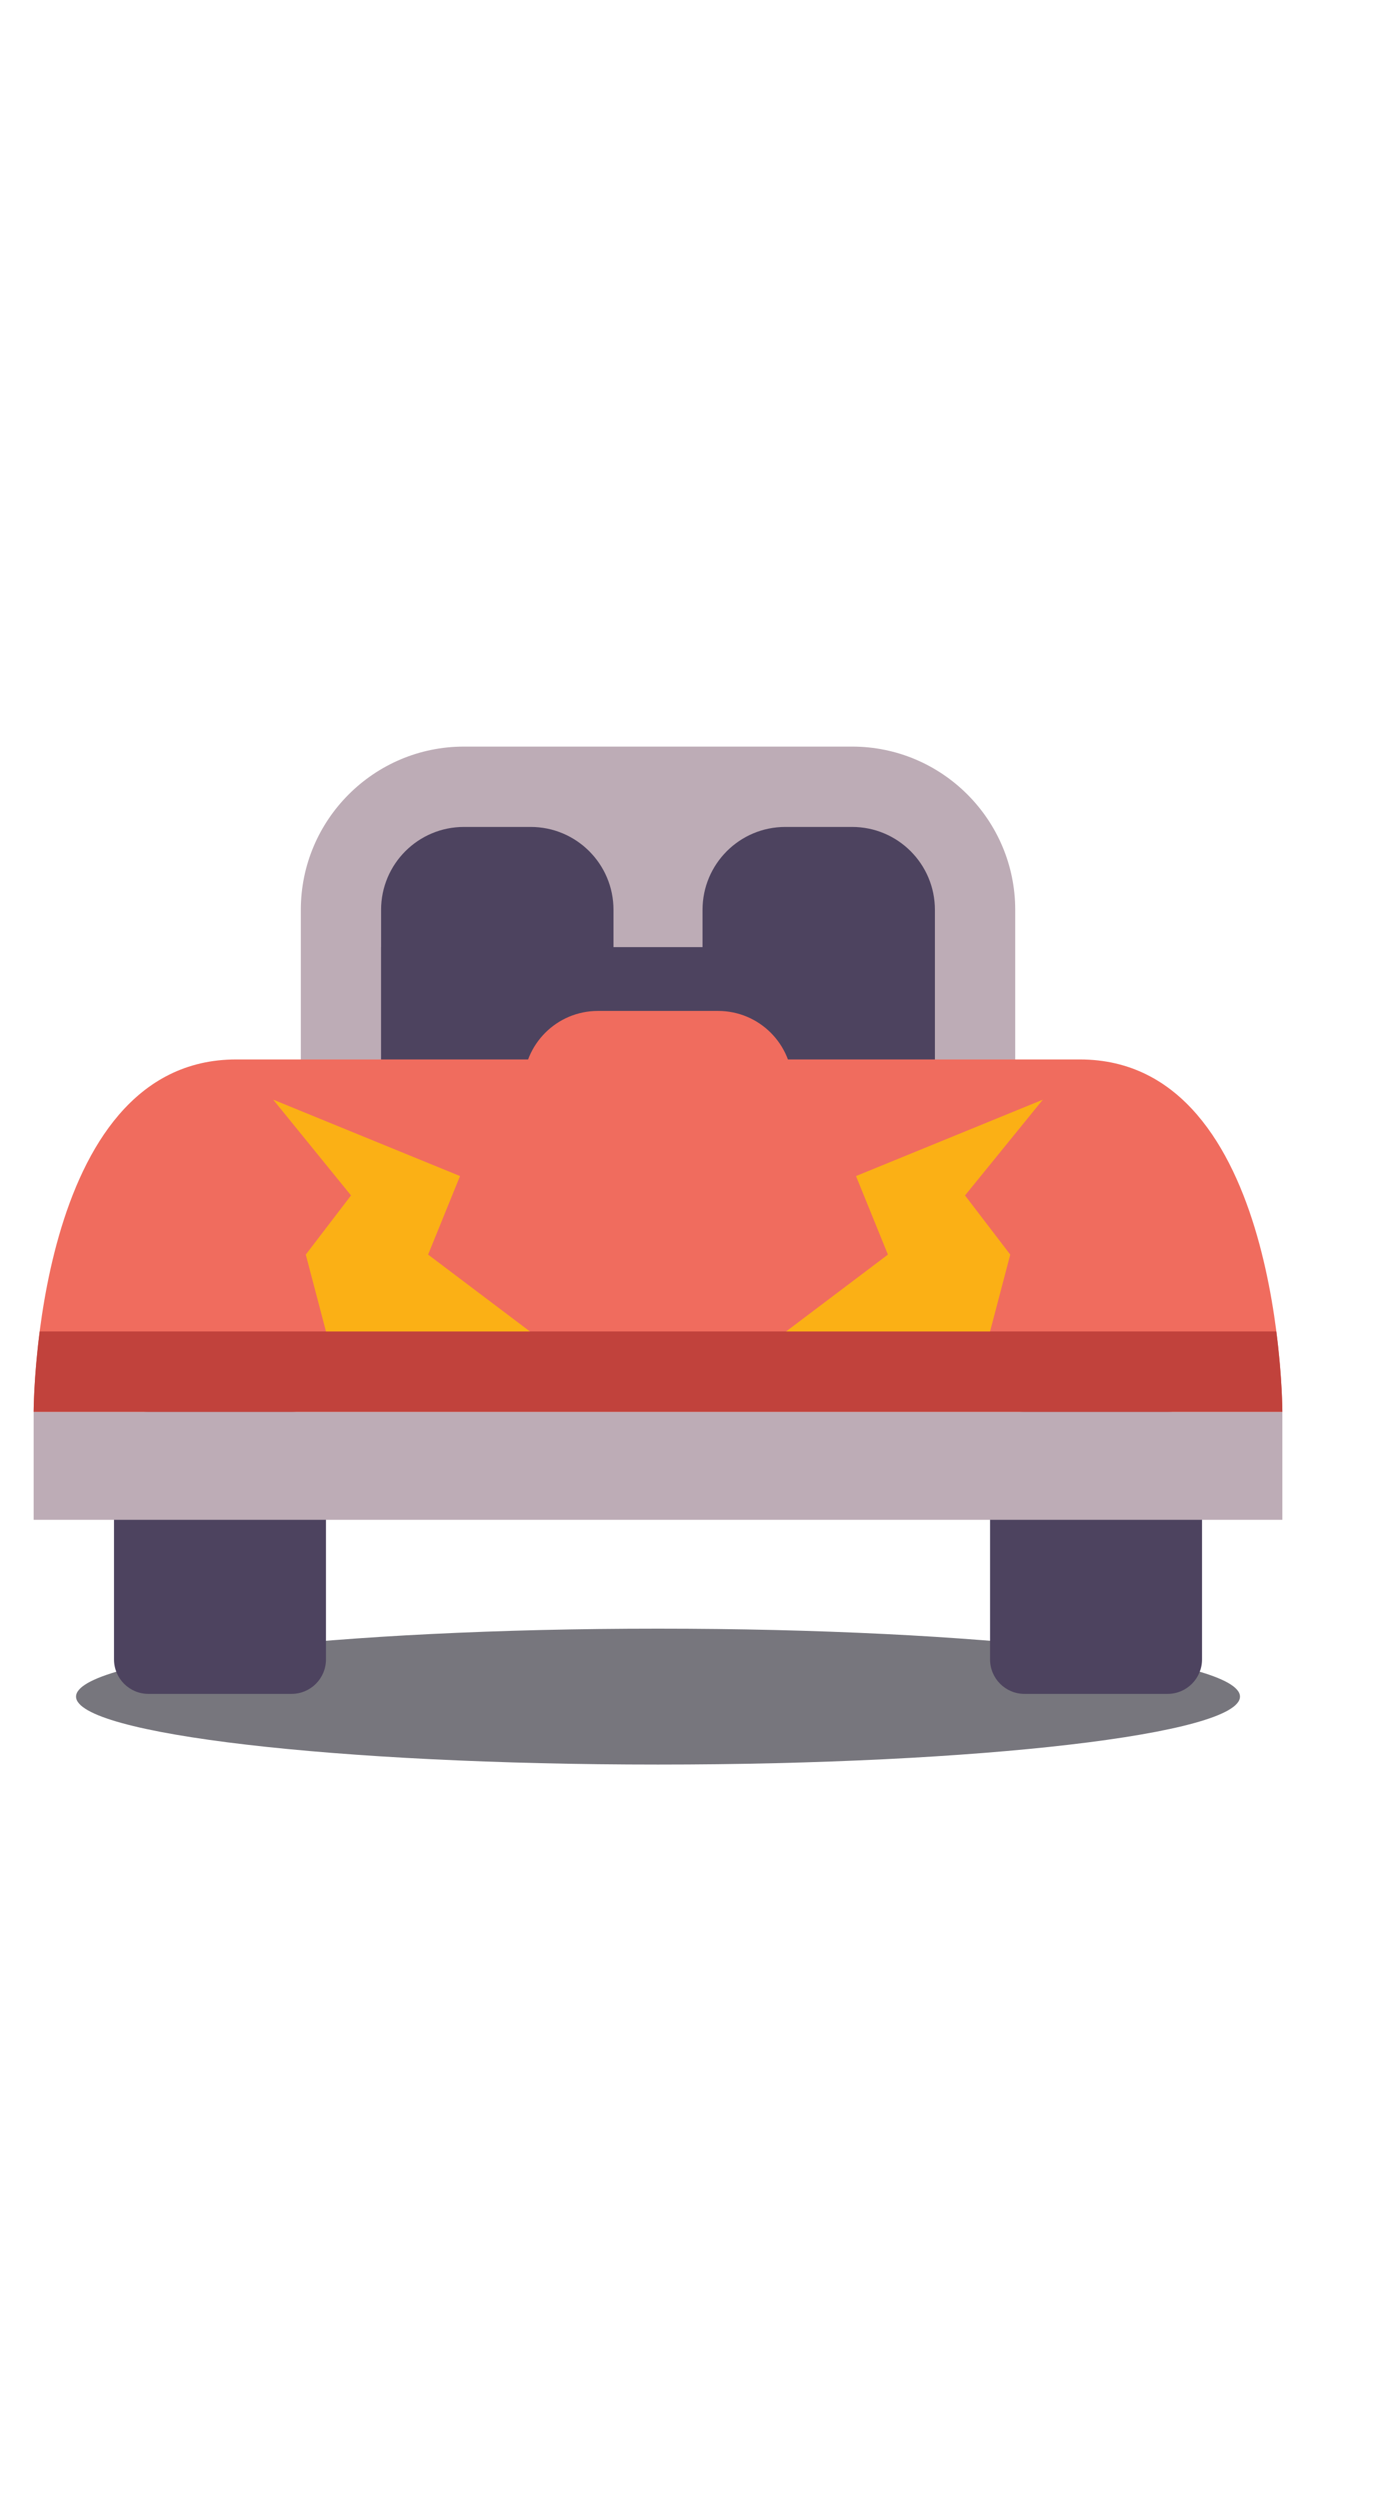 <svg xmlns="http://www.w3.org/2000/svg" viewBox="0 0 31 56" width="31" height="56" preserveAspectRatio="xMidYMid meet" style="width: 100%; height: 100%; transform: translate3d(0px, 0px, 0px); content-visibility: visible;"><defs><clipPath id="__lottie_element_2799"><rect width="31" height="56" x="0" y="0"></rect></clipPath></defs><g clip-path="url(#__lottie_element_2799)"><g transform="matrix(0.333,0,0,0.333,0.671,16.64)" opacity="1" style="display: block;"><g opacity="1" transform="matrix(1,0,0,1,42.276,64.151)"><path fill="rgb(119,118,125)" fill-opacity="1" d=" M39.175,0.002 C39.175,-2.522 21.636,-4.569 0.001,-4.569 C-21.634,-4.569 -39.172,-2.522 -39.172,0.002 C-39.172,2.527 -21.634,4.573 0.001,4.573 C21.636,4.573 39.175,2.527 39.175,0.002z"></path></g><g opacity="1" transform="matrix(1,0,0,1,12.793,54.485)"><path fill="rgb(77,67,95)" fill-opacity="1" d=" M4.816,9.485 C4.816,9.485 -4.816,9.485 -4.816,9.485 C-6.096,9.485 -7.134,8.447 -7.134,7.167 C-7.134,7.167 -7.134,-7.166 -7.134,-7.166 C-7.134,-8.447 -6.096,-9.485 -4.816,-9.485 C-4.816,-9.485 4.816,-9.485 4.816,-9.485 C6.096,-9.485 7.134,-8.447 7.134,-7.166 C7.134,-7.166 7.134,7.167 7.134,7.167 C7.134,8.447 6.096,9.485 4.816,9.485z"></path></g><g opacity="1" transform="matrix(1,0,0,1,71.762,54.485)"><path fill="rgb(77,67,95)" fill-opacity="1" d=" M4.816,9.485 C4.816,9.485 -4.817,9.485 -4.817,9.485 C-6.097,9.485 -7.134,8.447 -7.134,7.167 C-7.134,7.167 -7.134,-7.166 -7.134,-7.166 C-7.134,-8.447 -6.097,-9.485 -4.817,-9.485 C-4.817,-9.485 4.816,-9.485 4.816,-9.485 C6.096,-9.485 7.134,-8.447 7.134,-7.166 C7.134,-7.166 7.134,7.167 7.134,7.167 C7.134,8.447 6.096,9.485 4.816,9.485z"></path></g><g opacity="1" transform="matrix(1,0,0,1,42.278,14.826)"><path fill="rgb(189,172,182)" fill-opacity="1" d=" M24.044,14.576 C24.044,14.576 -24.044,14.576 -24.044,14.576 C-24.044,14.576 -24.044,-3.596 -24.044,-3.596 C-24.044,-9.65 -19.119,-14.576 -13.065,-14.576 C-13.065,-14.576 13.065,-14.576 13.065,-14.576 C19.119,-14.576 24.044,-9.65 24.044,-3.596 C24.044,-3.596 24.044,14.576 24.044,14.576z"></path></g><g opacity="1" transform="matrix(1,0,0,1,31.459,14.826)"><path fill="rgb(77,67,95)" fill-opacity="1" d=" M7.822,9.172 C7.822,9.172 -7.822,9.172 -7.822,9.172 C-7.822,9.172 -7.822,-3.596 -7.822,-3.596 C-7.822,-6.676 -5.325,-9.172 -2.245,-9.172 C-2.245,-9.172 2.246,-9.172 2.246,-9.172 C5.325,-9.172 7.822,-6.676 7.822,-3.596 C7.822,-3.596 7.822,9.172 7.822,9.172z"></path></g><g opacity="1" transform="matrix(1,0,0,1,53.095,14.826)"><path fill="rgb(77,67,95)" fill-opacity="1" d=" M-7.821,9.172 C-7.821,9.172 7.821,9.172 7.821,9.172 C7.821,9.172 7.821,-3.596 7.821,-3.596 C7.821,-6.676 5.325,-9.172 2.246,-9.172 C2.246,-9.172 -2.246,-9.172 -2.246,-9.172 C-5.325,-9.172 -7.821,-6.676 -7.821,-3.596 C-7.821,-3.596 -7.821,9.172 -7.821,9.172z"></path></g><g opacity="1" transform="matrix(1,0,0,1,42.277,18.868)"><path fill="rgb(77,67,95)" fill-opacity="1" d=" M18.639,-5.131 C18.639,-5.131 -18.639,-5.131 -18.639,-5.131 C-18.639,-5.131 -18.639,5.131 -18.639,5.131 C-18.639,5.131 18.639,5.131 18.639,5.131 C18.639,5.131 18.639,-5.131 18.639,-5.131z"></path></g><g opacity="1" transform="matrix(1,0,0,1,42.277,33.147)"><path fill="rgb(240,108,94)" fill-opacity="1" d=" M28.391,-11.853 C42.027,-11.853 42.027,11.853 42.027,11.853 C42.027,11.853 -42.027,11.853 -42.027,11.853 C-42.027,11.853 -42.027,-11.853 -28.39,-11.853 C-28.39,-11.853 28.391,-11.853 28.391,-11.853z"></path></g><g opacity="1" transform="matrix(1,0,0,1,42.277,48.63)"><path fill="rgb(189,172,182)" fill-opacity="1" d=" M42.027,3.63 C42.027,3.63 -42.027,3.63 -42.027,3.63 C-42.027,3.63 -42.027,-3.63 -42.027,-3.63 C-42.027,-3.63 42.027,-3.63 42.027,-3.63 C42.027,-3.63 42.027,3.63 42.027,3.63z"></path></g><g opacity="1" transform="matrix(1,0,0,1,42.277,42.296)"><path fill="rgb(193,66,60)" fill-opacity="1" d=" M-41.62,-2.705 C-42.023,0.429 -42.027,2.705 -42.027,2.705 C-42.027,2.705 42.027,2.705 42.027,2.705 C42.027,2.705 42.025,0.429 41.62,-2.705 C41.62,-2.705 -41.62,-2.705 -41.62,-2.705z"></path></g><g opacity="1" transform="matrix(1,0,0,1,42.278,27.827)"><path fill="rgb(240,108,94)" fill-opacity="1" d=" M4.045,-9.796 C4.045,-9.796 -4.046,-9.796 -4.046,-9.796 C-6.815,-9.796 -9.059,-7.551 -9.059,-4.781 C-9.059,-4.781 -9.059,9.796 -9.059,9.796 C-9.059,9.796 9.059,9.796 9.059,9.796 C9.059,9.796 9.059,-4.781 9.059,-4.781 C9.059,-7.551 6.815,-9.796 4.045,-9.796z"></path></g><g opacity="1" transform="matrix(1,0,0,1,25.015,31.795)"><path fill="rgb(251,176,21)" fill-opacity="1" d=" M3.935,-2.657 C3.935,-2.657 -8.64,-7.796 -8.64,-7.796 C-8.64,-7.796 -3.403,-1.353 -3.403,-1.353 C-3.403,-1.353 -6.447,2.626 -6.447,2.626 C-6.447,2.626 -5.088,7.796 -5.088,7.796 C-5.088,7.796 8.64,7.796 8.64,7.796 C8.64,7.796 1.787,2.626 1.787,2.626 C1.787,2.626 3.935,-2.657 3.935,-2.657z"></path></g><g opacity="1" transform="matrix(1,0,0,1,59.54,31.795)"><path fill="rgb(251,176,21)" fill-opacity="1" d=" M-3.935,-2.657 C-3.935,-2.657 8.64,-7.796 8.64,-7.796 C8.64,-7.796 3.403,-1.353 3.403,-1.353 C3.403,-1.353 6.447,2.626 6.447,2.626 C6.447,2.626 5.088,7.796 5.088,7.796 C5.088,7.796 -8.64,7.796 -8.64,7.796 C-8.64,7.796 -1.787,2.626 -1.787,2.626 C-1.787,2.626 -3.935,-2.657 -3.935,-2.657z"></path></g></g></g></svg>